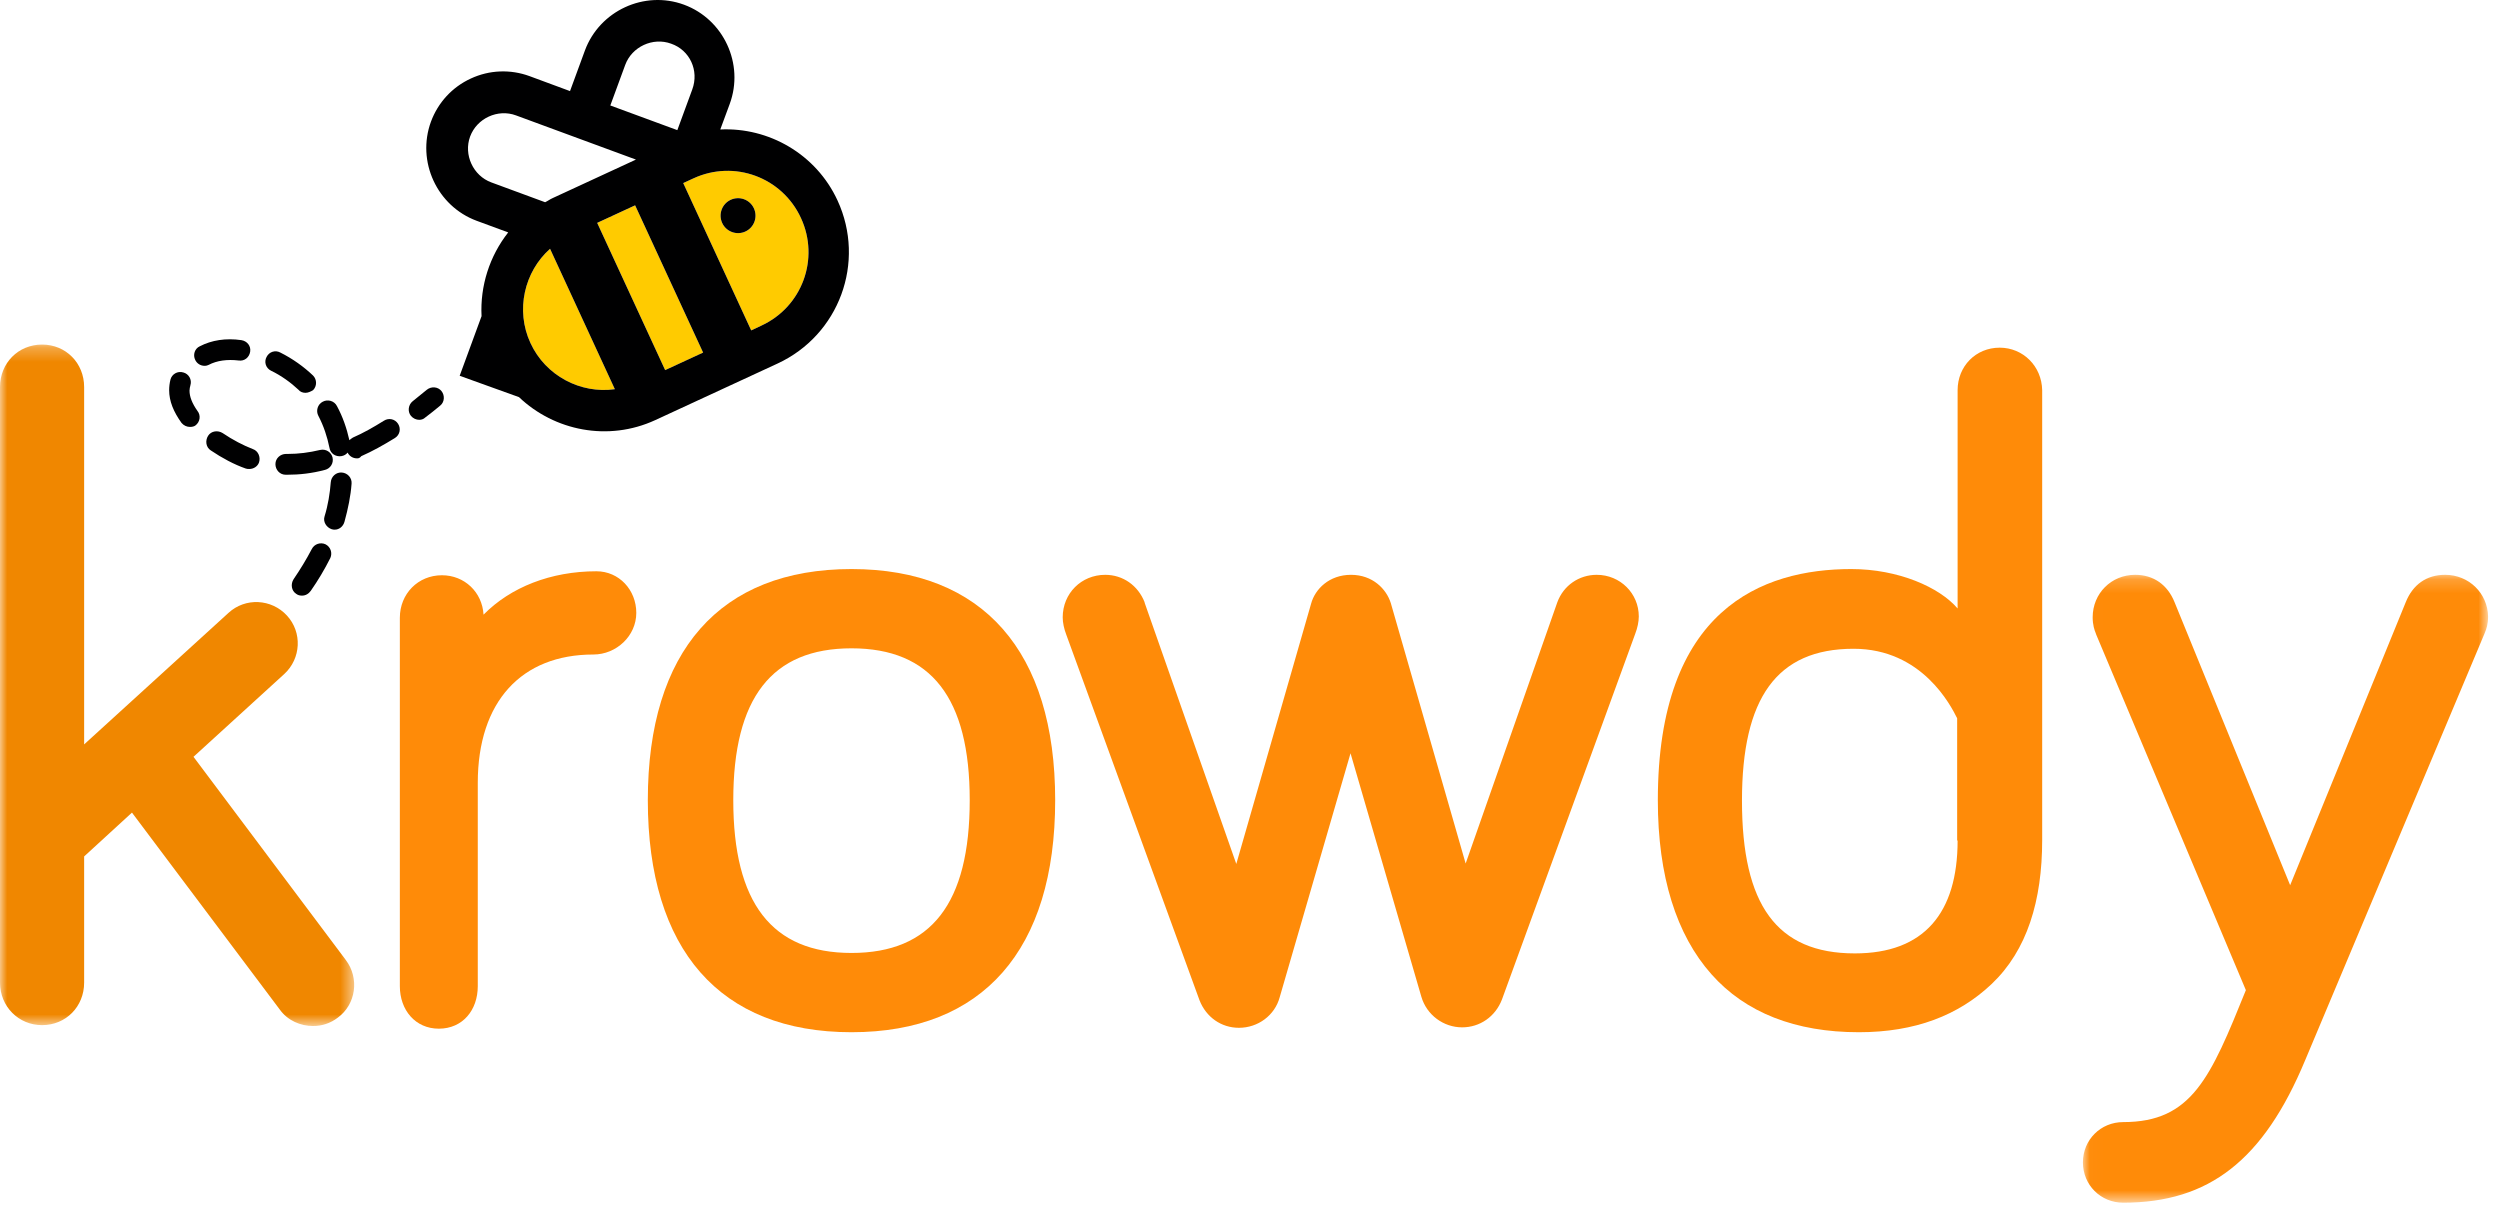 <?xml version="1.0" encoding="UTF-8"?>
<svg width="180px" height="87px" viewBox="0 0 180 87" version="1.1" xmlns="http://www.w3.org/2000/svg" xmlns:xlink="http://www.w3.org/1999/xlink">
    <!-- Generator: Sketch 50.2 (55047) - http://www.bohemiancoding.com/sketch -->
    <title>LOGO Copy</title>
    <desc>Created with Sketch.</desc>
    <defs>
        <polygon id="path-1" points="0.02 0.179 29.192 0.179 29.192 45.387 0.02 45.387"></polygon>
        <polygon id="path-3" points="0 0.262 25.501 0.262 25.501 49.327 0 49.327"></polygon>
    </defs>
    <g id="Page-1" stroke="none" stroke-width="1" fill="none" fill-rule="evenodd">
        <g id="form" transform="translate(-200, -135)">
            <g id="LOGO-Copy" transform="translate(200, 135)">
                <path d="M14.729,26.339 C14.442,26.339 14.188,26.18 14.06,25.924 C13.868,25.542 14.028,25.095 14.379,24.936 C15.24,24.489 16.259,24.33 17.375,24.489 C17.79,24.554 18.077,24.904 18.013,25.318 C17.949,25.733 17.599,26.02 17.184,25.956 C16.355,25.86 15.622,25.956 15.016,26.275 C14.952,26.307 14.857,26.339 14.729,26.339 M21.998,28.283 C21.807,28.283 21.616,28.22 21.488,28.061 C20.946,27.55 20.245,27.04 19.511,26.689 C19.129,26.498 19.002,26.051 19.193,25.701 C19.384,25.318 19.831,25.191 20.181,25.382 C21.074,25.829 21.871,26.402 22.541,27.04 C22.827,27.327 22.827,27.805 22.541,28.092 C22.38,28.187 22.189,28.283 21.998,28.283 M13.677,30.738 C13.454,30.738 13.231,30.642 13.071,30.451 C12.497,29.654 12.179,28.889 12.179,28.092 C12.179,27.837 12.211,27.582 12.274,27.327 C12.37,26.944 12.784,26.689 13.199,26.817 C13.582,26.913 13.837,27.327 13.709,27.741 C13.677,27.869 13.645,27.997 13.645,28.124 C13.645,28.57 13.837,29.049 14.219,29.59 C14.474,29.909 14.41,30.387 14.06,30.642 C13.964,30.707 13.837,30.738 13.677,30.738 M25.696,33.002 C25.41,33.002 25.155,32.842 25.027,32.587 C24.931,32.715 24.771,32.811 24.58,32.842 C24.166,32.906 23.784,32.651 23.72,32.237 C23.56,31.44 23.305,30.675 22.923,29.941 C22.732,29.59 22.859,29.112 23.242,28.921 C23.593,28.73 24.071,28.857 24.262,29.24 C24.676,30.005 24.963,30.834 25.155,31.695 C25.218,31.631 25.314,31.567 25.41,31.504 C26.143,31.185 26.876,30.77 27.641,30.292 C27.992,30.069 28.438,30.164 28.662,30.515 C28.885,30.866 28.789,31.312 28.438,31.535 C27.61,32.045 26.812,32.492 26.015,32.842 C25.888,33.002 25.792,33.002 25.696,33.002 M17.949,33.767 C17.853,33.767 17.79,33.767 17.694,33.735 C16.865,33.448 15.973,32.97 15.175,32.428 C14.825,32.205 14.761,31.727 14.984,31.376 C15.207,31.025 15.685,30.961 16.036,31.185 C16.738,31.663 17.535,32.077 18.204,32.333 C18.587,32.46 18.778,32.906 18.651,33.289 C18.555,33.576 18.268,33.767 17.949,33.767 M20.691,34.181 L20.563,34.181 C20.149,34.181 19.831,33.831 19.831,33.416 C19.831,33.002 20.181,32.683 20.595,32.683 L20.723,32.683 C21.488,32.683 22.253,32.587 23.05,32.396 C23.464,32.3 23.847,32.556 23.943,32.938 C24.038,33.352 23.784,33.735 23.401,33.831 C22.445,34.086 21.552,34.181 20.691,34.181 M24.102,38.135 C24.038,38.135 23.975,38.135 23.879,38.103 C23.497,37.975 23.242,37.561 23.369,37.178 C23.624,36.349 23.752,35.521 23.815,34.723 C23.847,34.309 24.198,33.99 24.612,34.022 C25.027,34.054 25.346,34.405 25.314,34.819 C25.25,35.711 25.059,36.636 24.804,37.561 C24.708,37.912 24.421,38.135 24.102,38.135 M21.743,42.885 C21.584,42.885 21.456,42.853 21.328,42.758 C20.978,42.534 20.915,42.056 21.137,41.705 C21.616,41.004 22.062,40.271 22.445,39.538 C22.636,39.155 23.082,39.028 23.433,39.187 C23.815,39.378 23.943,39.824 23.784,40.175 C23.369,41.004 22.891,41.801 22.38,42.534 C22.221,42.758 21.998,42.885 21.743,42.885" id="Fill-1" fill="#000001"></path>
                <path d="M30.191,30.228 C29.969,30.228 29.746,30.132 29.586,29.941 C29.331,29.623 29.395,29.144 29.713,28.889 C30.032,28.634 30.383,28.347 30.733,28.061 C31.053,27.805 31.531,27.837 31.786,28.156 C32.041,28.475 32.009,28.953 31.69,29.208 C31.339,29.495 30.957,29.813 30.606,30.069 C30.511,30.164 30.351,30.228 30.191,30.228" id="Fill-3" fill="#000001"></path>
                <path d="M51.998,16.057 C52.289,16.686 53.039,16.96 53.668,16.67 C54.297,16.379 54.572,15.634 54.282,14.999 C53.991,14.37 53.245,14.096 52.611,14.386 C51.982,14.677 51.707,15.422 51.998,16.057 Z M54.086,23.789 L49.191,13.181 L49.926,12.843 C52.86,11.484 56.317,12.758 57.669,15.697 C59.028,18.636 57.754,22.092 54.821,23.445 L54.086,23.789 Z" id="Fill-5" fill="#FFCB00"></path>
                <path d="M54.281,14.999 C54.572,15.633 54.297,16.379 53.668,16.669 C53.039,16.961 52.288,16.685 51.998,16.056 C51.708,15.422 51.982,14.677 52.611,14.386 C53.245,14.095 53.991,14.37 54.281,14.999" id="Fill-7" fill="#000001"></path>
                <polygon id="Fill-9" fill="#FFCB00" points="45.729 14.783 50.624 25.385 47.891 26.649 42.997 16.046"></polygon>
                <path d="M44.271,28.023 C41.813,28.372 39.281,27.066 38.192,24.698 C37.098,22.336 37.748,19.561 39.604,17.911 L44.271,28.023 Z" id="Fill-11" fill="#FFCB00"></path>
                <path d="M39.799,14.259 L45.788,11.49 L37.151,8.308 C35.84,7.821 34.334,8.519 33.848,9.83 C33.367,11.141 34.065,12.653 35.375,13.133 L39.249,14.561 C39.45,14.466 39.593,14.349 39.799,14.259 Z M49.841,6.447 C50.349,5.079 49.667,3.609 48.319,3.144 C47.009,2.663 45.497,3.361 45.016,4.672 L43.943,7.594 L48.768,9.37 L49.841,6.447 Z M50.624,25.386 L45.729,14.783 L42.997,16.046 L47.891,26.648 L50.624,25.386 Z M54.82,23.445 C57.754,22.092 59.028,18.636 57.669,15.697 C56.316,12.758 52.86,11.485 49.926,12.843 L49.192,13.181 L54.086,23.789 L54.82,23.445 Z M60.302,14.434 C62.352,18.879 60.423,24.122 55.978,26.178 L47.178,30.248 C43.795,31.807 39.921,31.025 37.368,28.594 L33.097,27.056 L34.672,22.764 C34.561,20.586 35.248,18.44 36.591,16.733 L34.323,15.898 C31.464,14.841 29.979,11.622 31.03,8.757 C31.538,7.388 32.553,6.273 33.9,5.654 C35.242,5.031 36.755,4.978 38.124,5.48 L41.041,6.559 L42.114,3.635 C43.171,0.776 46.39,-0.714 49.249,0.338 C52.109,1.394 53.594,4.613 52.542,7.478 L51.86,9.323 C55.344,9.154 58.758,11.088 60.302,14.434 Z M38.192,24.698 C39.281,27.066 41.813,28.371 44.27,28.023 L39.604,17.912 C37.749,19.561 37.098,22.335 38.192,24.698 Z" id="Fill-13" fill="#000001"></path>
                <path d="M42.944,41.132 C39.66,41.132 36.759,42.28 34.815,44.256 C34.719,42.63 33.443,41.418 31.818,41.418 C30.096,41.418 28.789,42.758 28.789,44.479 L28.789,71.004 C28.789,72.726 29.905,74.065 31.595,74.065 C33.316,74.065 34.4,72.726 34.4,71.004 L34.4,56.371 C34.4,50.504 37.556,47.125 42.721,47.125 C44.379,47.125 45.813,45.786 45.813,44.128 C45.813,42.471 44.57,41.132 42.944,41.132" id="Fill-15" fill="#FF8B08"></path>
                <path d="M61.308,68.613 C55.569,68.613 52.796,65.01 52.796,57.614 C52.796,50.25 55.569,46.679 61.308,46.679 C67.046,46.679 69.82,50.25 69.82,57.614 C69.82,65.043 67.046,68.613 61.308,68.613 M61.308,40.972 C51.839,40.972 46.643,46.87 46.643,57.614 C46.643,68.39 51.839,74.32 61.308,74.32 C70.776,74.32 75.973,68.39 75.973,57.614 C75.973,46.902 70.776,40.972 61.308,40.972" id="Fill-17" fill="#FF8B08"></path>
                <path d="M114.965,41.387 C113.689,41.387 112.573,42.152 112.127,43.363 L105.527,62.173 L100.139,43.427 C99.821,42.407 98.833,41.387 97.27,41.387 C95.708,41.387 94.687,42.407 94.401,43.459 L89.013,62.205 L82.413,43.395 L82.413,43.363 C81.935,42.152 80.851,41.387 79.576,41.387 C77.854,41.387 76.515,42.726 76.515,44.447 C76.515,44.83 76.611,45.276 76.77,45.69 L86.367,72.025 C86.845,73.236 87.929,74.002 89.204,74.002 C90.575,74.002 91.786,73.109 92.138,71.801 L97.238,54.235 L102.339,71.77 C102.722,73.077 103.933,73.969 105.272,73.969 C106.548,73.969 107.664,73.204 108.142,71.961 L117.738,45.627 C117.897,45.212 117.993,44.766 117.993,44.383 C117.993,42.726 116.654,41.387 114.965,41.387" id="Fill-19" fill="#FF8B08"></path>
                <path d="M140.948,60.516 C140.948,65.744 138.525,68.645 133.551,68.645 C127.908,68.645 125.422,65.138 125.422,57.646 C125.422,50.282 127.908,46.711 133.456,46.711 C138.397,46.711 140.47,50.823 140.915,51.716 L140.915,60.516 L140.948,60.516 Z M143.976,25.032 C142.255,25.032 140.948,26.371 140.948,28.092 L140.948,43.81 C139.641,42.279 136.675,40.972 133.296,40.972 C126.856,40.972 119.364,43.873 119.364,57.614 C119.364,63.098 120.703,67.306 123.221,70.143 C125.676,72.917 129.279,74.32 133.838,74.32 C137.887,74.32 141.011,73.108 143.402,70.845 C145.953,68.422 147.037,64.851 147.037,60.483 L147.037,28.092 C147.005,26.371 145.666,25.032 143.976,25.032 Z" id="Fill-21" fill="#FF8B08"></path>
                <g id="Group-25" transform="translate(149.95, 41.207)">
                    <mask id="mask-2" fill="white">
                        <use xlink:href="#path-1"></use>
                    </mask>
                    <g id="Clip-24"></g>
                    <path d="M26.099,0.179 C24.761,0.179 23.772,0.881 23.262,2.156 L14.941,22.528 L6.62,2.156 C6.11,0.881 5.09,0.179 3.783,0.179 C2.061,0.179 0.722,1.519 0.722,3.24 C0.722,3.782 0.85,4.165 0.945,4.388 L0.977,4.483 L11.753,30.084 C9.203,36.396 7.863,39.584 2.921,39.584 C1.295,39.584 0.02,40.86 0.02,42.486 C0.02,44.112 1.295,45.387 2.921,45.387 C9.107,45.387 13.028,42.326 16.025,35.121 L28.905,4.483 L28.969,4.324 C29.064,4.1 29.192,3.75 29.192,3.176 C29.16,1.519 27.821,0.179 26.099,0.179" id="Fill-23" fill="#FF8B08" mask="url(#mask-2)"></path>
                </g>
                <g id="Group-28" transform="translate(0, 24.546)">
                    <mask id="mask-4" fill="white">
                        <use xlink:href="#path-3"></use>
                    </mask>
                    <g id="Clip-27"></g>
                    <path d="M24.9,44.577 L13.932,29.944 L20.468,23.982 C21.679,22.866 21.775,20.985 20.659,19.773 C19.543,18.562 17.662,18.466 16.451,19.582 L6.058,29.051 L6.058,28.7 L6.058,3.323 C6.058,1.601 4.751,0.262 3.029,0.262 C1.308,0.262 -5.74519689e-05,1.601 -5.74519689e-05,3.323 L-5.74519689e-05,46.203 C-5.74519689e-05,47.925 1.339,49.264 3.029,49.264 C4.751,49.264 6.058,47.925 6.058,46.203 L6.058,37.117 L9.501,33.961 L20.149,48.148 C20.723,48.945 21.647,49.327 22.541,49.327 C23.178,49.327 23.784,49.136 24.326,48.722 C25.632,47.765 25.888,45.884 24.9,44.577" id="Fill-26" fill="#F08700" mask="url(#mask-4)"></path>
                </g>
            </g>
        </g>
    </g>
</svg>